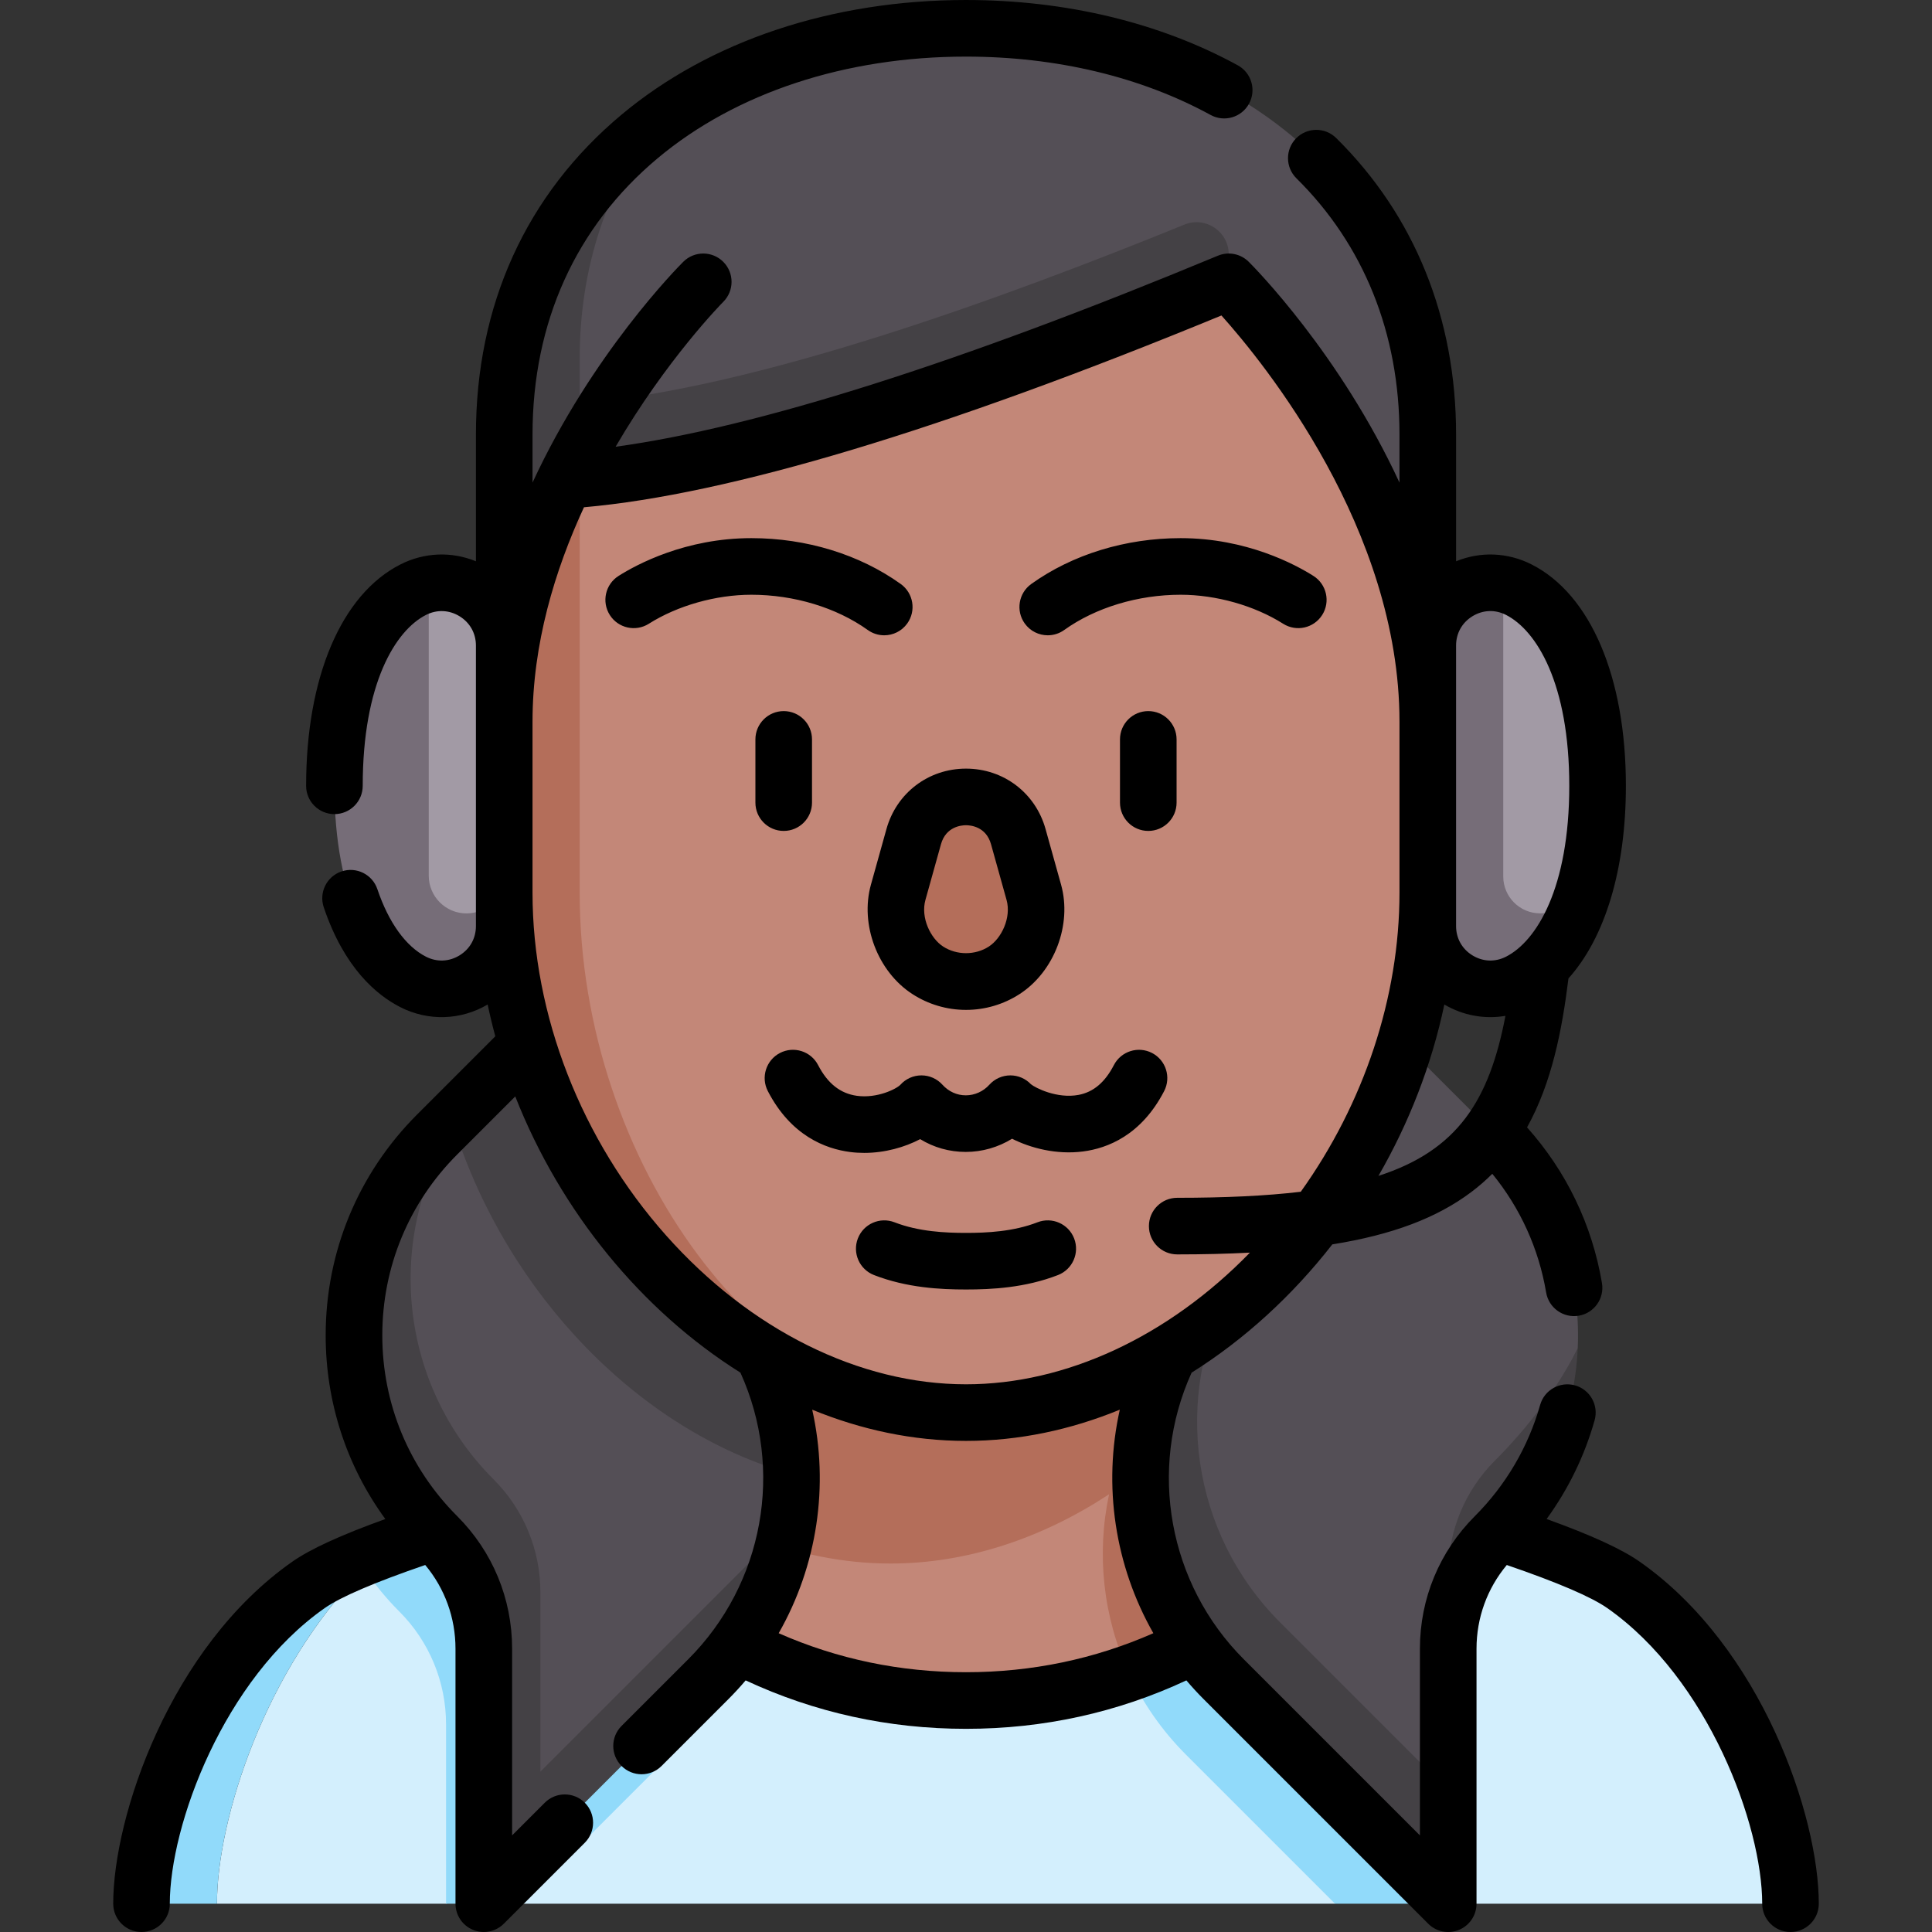 <svg id="Capa_1" enable-background="new 0 0 512.001 512.001" height="512" viewBox="0 0 512.001 512.001" width="512" xmlns="http://www.w3.org/2000/svg"><rect x="0" y="0" width="512.001" height="512.001" fill="#333333" stroke="none"/><g><g><g><path d="m373.791 504.5h100.71c0-21.842-14.396-63.561-44.243-84.481-5.572-3.906-16.614-8.336-29.845-12.827l-303.875 8.572c-26.286 26.432-39.037 66.373-39.037 88.736h60.71l25.376-5.376-5.376 5.376h215.581l9.611-12.393z" fill="#d3effd"/><path d="m299.193 392.123-103.463-.11v44c16.047 8.344 36.143 14.642 60.271 14.642 16.222 0 30.618-2.851 43.192-7.252z" fill="#c38778"/><path d="m363.402 395.737c-6.546-1.909-12.966-3.75-18.964-5.481-25.929-7.482-34.454-19.606-34.454-19.606 0-18.086 0-51.286 0-51.286l-107.969-.163v51.448s-8.525 12.124-34.454 19.606c-5.997 1.73-12.418 3.572-18.964 5.481 2.255 3.278 18.024 25.142 47.131 40.276 3.153-9.3 4.46-19.088 3.876-28.791 11.674 4.598 23.938 7.132 36.395 7.132 20.406 0 40.298-6.781 57.915-18.35-3.373 15.813-1.615 32.5 5.278 47.399 40.049-14.016 61.548-43.795 64.21-47.665z" fill="#b46e5a"/><g fill="#91dafa"><path d="m299.193 443.403c3.619 7.822 8.652 15.152 15.102 21.601l39.496 39.496h20v-47.57c0-11.189 4.445-21.92 12.357-29.833 5.979-5.979 10.72-12.723 14.265-19.906-11.407-3.872-24.439-7.789-37.011-11.455-2.662 3.871-24.161 33.65-64.209 47.667z"/><path d="m195.73 436.013c-29.107-15.134-44.876-36.998-47.131-40.276-27.154 7.918-56.48 17.009-66.856 24.282-29.846 20.92-44.243 62.639-44.243 84.481h20c0-22.363 12.752-62.304 39.037-88.736 2.684 3.998 5.782 7.801 9.315 11.334 7.912 7.912 12.357 18.643 12.357 29.833v47.57h20l39.496-39.496c8.445-8.444 14.435-18.401 18.025-28.992z"/></g></g><path d="m383.791 436.93c0-20 4.445-31.92 12.357-39.833 8.932-8.932 16.531-29.091 21.964-39.728.944-20.413-6.376-41.136-21.964-56.724l-49.968-49.968-20.32 81.094c-14.928 28.406-20.449 74.347 3.435 98.232l54.496 44.496z" fill="#544f56"/><path d="m325.86 341.772 20.32-91.094-9.528-9.528-25.792 115.622c-14.928 28.406-10.449 64.347 13.435 88.232l59.496 59.496v-30l-44.496-44.496c-23.884-23.884-28.363-59.826-13.435-88.232z" fill="#444145"/><path d="m383.791 416.93v20c0-11.189 4.445-21.92 12.357-29.833 13.808-13.808 21.128-31.646 21.964-49.728-5.432 10.638-13.031 20.796-21.964 29.728-7.912 7.913-12.357 18.644-12.357 29.833z" fill="#444145"/><path d="m120.349 298.828c-18.306 29.079-24.819 67.947.504 93.27 7.912 7.912 12.357 18.643 12.357 29.833l10 57.57 65.708-76.548c.61-4.084.885-8.207.822-12.327z" fill="#544f56"/><path d="m202.706 410.004-59.496 59.496v-47.57c0-11.189-4.445-21.92-12.357-29.833-25.323-25.323-28.811-64.191-10.504-93.27 14.153 44.129 49.067 80.429 89.392 91.797-.177-11.655-3.041-23.276-8.599-33.853l-25.792-115.623-59.496 59.496c-29.396 29.396-29.396 77.056 0 106.452 7.912 7.912 12.357 18.643 12.357 29.833v67.57l59.496-59.496c11.847-11.847 18.914-26.662 21.211-42.052-1.902 2.446-3.965 4.806-6.212 7.053z" fill="#444145"/><path d="m378.377 115.162c0-67.054-54.79-107.662-122.376-107.662-31.782 0-60.732 8.982-82.488 25.468-12.572 16.745-26.888 37.703-26.888 62.194v55.905c0 58.244 231.753 44.819 231.753 40.171-.001-13.985-.001-63.02-.001-76.076z" fill="#544f56"/><path d="m313.884 59.52c-48.731 19.831-113.396 43.353-160.26 47.422 0-4.557 0-8.631 0-11.779 0-24.491 7.316-45.449 19.888-62.194-24.51 18.573-39.888 46.671-39.888 82.194v76.085c0 67.178 192.007-57.176 192.007-57.176v-66.648c0-6.06-6.134-10.188-11.747-7.904z" fill="#444145"/><path d="m325.631 74.688c-49.659 20.638-121.267 47.849-172.007 52.254 0 0-10 94.183-10 109.643 0 71.827 59.109 137.77 112.376 137.77 63.674 0 122.376-65.943 122.376-137.77 0-10.362 0-23.65 0-45.347-.004-64.002-52.745-116.55-52.745-116.55z" fill="#c38778"/><path d="m149.797 127.248c-9.036 18.41-16.173 40.432-16.173 63.999v45.337c0 71.827 58.702 137.77 122.376 137.77-53.268 0-102.376-65.943-102.376-137.77 0-18.693 0-67.487 0-109.639-1.286.113-2.569.221-3.827.303z" fill="#b46e5a"/><path d="m256.001 260.131c3.519 0 7.039-.994 10.118-2.982 6.16-3.976 10.048-12.817 7.852-20.688l-4.114-14.748c-3.913-14.026-23.799-14.026-27.712 0l-4.114 14.748c-2.196 7.872 1.693 16.712 7.852 20.688 3.079 1.988 6.598 2.982 10.118 2.982" fill="#b46e5a"/><path d="m113.624 154.806-10 77.259c0 5.523 14.477 20 20 20s10-14.477 10-20v-60.999c0-10.869-10.069-18.377-20-16.26z" fill="#a29aa5"/><path d="m123.624 242.065c-5.523 0-10-4.477-10-10v-77.259c-1.38.294-2.758.771-4.106 1.454-11.042 5.598-20.894 22.365-20.894 51.986s9.852 46.388 20.894 51.986 24.106-2.426 24.106-14.806v-13.362c0 5.524-4.477 10.001-10 10.001z" fill="#766d78"/><path d="m402.482 156.261c-1.348-.683-2.725-1.16-4.106-1.454l-10 77.463c0 5.401 14.378 19.779 19.779 19.779 3.127 0 7.814-11.891 11.207-14.834 2.5-7.757 4.014-17.373 4.014-28.967.001-29.622-9.851-46.389-20.894-51.987z" fill="#a29aa5"/><path d="m398.377 232.269v-77.463c-9.931-2.117-20 5.391-20 16.26v74.361c0 12.38 13.063 20.404 24.106 14.806 6.72-3.407 12.995-10.959 16.881-23.019-3.393 2.943-8.08 4.834-11.207 4.834-5.402.001-9.78-4.378-9.78-9.779z" fill="#766d78"/></g><g><g><path d="m128.209 512c-.966 0-1.94-.187-2.869-.571-2.803-1.16-4.63-3.896-4.63-6.929v-67.569c0-8.203-2.827-15.971-8.022-22.191-13.452 4.615-22.404 8.453-26.64 11.422-26.783 18.772-41.047 57.558-41.047 78.339 0 4.143-3.358 7.5-7.5 7.5s-7.5-3.357-7.5-7.5c0-23.138 15.077-67.939 47.438-90.622 4.787-3.355 12.738-7.013 24.676-11.321-10.267-14.058-15.809-30.944-15.809-48.685 0-22.109 8.61-42.896 24.244-58.53l20.712-20.712c-.755-2.781-1.433-5.594-2.028-8.425-7.116 4.188-15.718 4.463-23.106.718-6.276-3.182-14.898-10.359-20.332-26.487-1.322-3.925.788-8.18 4.713-9.502 3.924-1.326 8.179.786 9.502 4.713 2.976 8.833 7.557 15.189 12.899 17.897 2.885 1.462 6.121 1.329 8.877-.362 2.756-1.693 4.337-4.52 4.337-7.754v-74.361c0-3.234-1.581-6.061-4.337-7.754-2.757-1.692-5.992-1.824-8.877-.362-8.114 4.114-16.786 18.175-16.786 45.297 0 4.143-3.358 7.5-7.5 7.5s-7.5-3.357-7.5-7.5c0-28.803 9.347-50.737 25.003-58.676 6.341-3.215 13.575-3.467 19.997-.828v-33.581c0-34.335 13.323-63.633 38.53-84.729 23.451-19.626 55.891-30.435 91.347-30.435 26.401 0 51.304 5.983 72.019 17.304 3.635 1.986 4.971 6.543 2.985 10.178-1.987 3.636-6.542 4.973-10.178 2.984-18.516-10.118-40.932-15.466-64.826-15.466-31.941 0-60.963 9.566-81.72 26.938-21.691 18.153-33.157 43.474-33.157 73.225v12.729c15.765-34.098 38.496-57.064 39.953-58.517 2.933-2.924 7.682-2.916 10.606.02 2.922 2.934 2.915 7.68-.017 10.604-.312.313-15.046 15.256-28.524 38.392 37.504-5.157 91.085-22.146 159.61-50.627 2.798-1.165 6.024-.528 8.172 1.612 1.457 1.452 24.188 24.419 39.953 58.517v-12.729c0-26.788-9.445-50.273-27.313-67.915-2.948-2.91-2.978-7.658-.068-10.606 2.909-2.946 7.658-2.979 10.606-.067 20.787 20.523 31.775 47.699 31.775 78.589v33.581c6.422-2.639 13.656-2.387 19.997.828 15.657 7.938 25.003 29.873 25.003 58.676 0 22.165-5.535 40.263-15.221 51.044-1.713 13.85-4.446 27.729-10.974 39.467 10.41 11.639 17.243 25.813 19.853 41.271.689 4.085-2.063 7.955-6.147 8.645-4.087.686-7.954-2.063-8.644-6.146-1.965-11.641-6.859-22.394-14.271-31.461-1.731 1.731-3.612 3.369-5.66 4.903-9.013 6.752-20.725 11.238-36.734 13.799-10.604 13.595-23.289 25.208-37.292 33.995-11.619 25.605-6.132 55.995 13.811 75.938l46.693 46.693v-49.463c0-13.272 5.168-25.751 14.554-35.137 8.198-8.197 14.182-18.389 17.305-29.473 1.124-3.986 5.267-6.304 9.253-5.185 3.987 1.123 6.308 5.266 5.185 9.253-2.648 9.397-6.975 18.268-12.718 26.16 11.946 4.312 19.905 7.972 24.694 11.328 32.361 22.683 47.438 67.484 47.438 90.622 0 4.143-3.358 7.5-7.5 7.5s-7.5-3.357-7.5-7.5c0-20.781-14.265-59.566-41.047-78.339-4.237-2.97-13.189-6.807-26.64-11.422-5.194 6.221-8.022 13.988-8.022 22.191v67.567c0 3.033-1.827 5.769-4.63 6.929-2.801 1.163-6.027.521-8.173-1.625l-59.497-59.496c-1.609-1.609-3.139-3.271-4.593-4.987-18.261 8.52-37.878 12.834-58.397 12.834-20.521 0-40.138-4.314-58.397-12.833-1.454 1.714-2.985 3.377-4.594 4.986l-17.691 17.691c-2.929 2.928-7.678 2.928-10.606 0-2.929-2.93-2.929-7.678 0-10.607l17.691-17.691c19.986-19.985 25.442-50.313 13.812-75.938-26.123-16.39-47.645-42.614-59.671-73.201l-15.387 15.388c-12.801 12.801-19.85 29.82-19.85 47.923s7.049 35.122 19.85 47.922c9.385 9.386 14.554 21.864 14.554 35.137v49.463l8.656-8.656c2.929-2.93 7.678-2.929 10.606-.001 2.929 2.93 2.929 7.678 0 10.606l-21.459 21.461c-1.438 1.433-3.357 2.195-5.308 2.195zm78.15-79.178c15.577 6.86 32.239 10.332 49.641 10.332 17.404 0 34.07-3.474 49.65-10.337-10.189-17.887-13.403-39.083-8.888-59.238-13.005 5.336-26.752 8.275-40.763 8.275-14.006 0-27.751-2.938-40.754-8.272 4.53 20.161 1.324 41.345-8.886 59.24zm-65.235-241.575v45.337c0 32.408 12.909 65.517 35.416 90.838 22.275 25.06 51.238 39.433 79.46 39.433 26.471 0 53.594-12.646 75.239-34.893-5.958.314-12.365.468-19.265.468-4.142 0-7.5-3.357-7.5-7.5s3.358-7.5 7.5-7.5c12.668 0 23.487-.503 32.743-1.602 16.754-23.406 26.16-51.58 26.16-79.244v-45.337c0-50.98-35.888-95.041-47.183-107.642-73.681 30.353-130.469 47.437-168.937 50.826-7.75 16.744-13.633 36.233-13.633 56.816zm241.643 74.958c-3.382 16.086-9.4 31.446-17.462 45.414 20.989-6.775 29.375-20.004 33.654-42.406-5.508.938-11.213-.077-16.192-3.008zm3.11-29.621v8.844c0 3.234 1.581 6.061 4.337 7.754 2.757 1.692 5.993 1.825 8.877.362 8.114-4.114 16.786-18.175 16.786-45.297s-8.671-41.183-16.786-45.297c-2.885-1.463-6.121-1.331-8.877.362s-4.337 4.52-4.337 7.754zm-129.876 105.146c-6.763 0-15.646-.436-24.379-3.828-3.861-1.501-5.775-5.847-4.274-9.707 1.5-3.861 5.847-5.773 9.707-4.275 6.41 2.491 13.493 2.811 18.947 2.811s12.537-.319 18.947-2.811c3.863-1.499 8.208.414 9.707 4.275 1.5 3.86-.414 8.206-4.274 9.707-8.735 3.393-17.618 3.828-24.381 3.828zm-26.982-36.2c-1.233 0-2.479-.075-3.727-.236-6.577-.849-15.698-4.338-21.805-16.137-1.904-3.679-.464-8.204 3.214-10.108 3.677-1.905 8.204-.464 10.108 3.214 2.517 4.864 5.877 7.526 10.273 8.138 5.384.749 10.508-1.833 11.547-2.94 1.422-1.576 3.443-2.474 5.566-2.474s4.144.901 5.566 2.477c1.635 1.812 3.831 2.81 6.182 2.81 2.362 0 4.641-1.024 6.252-2.81 1.422-1.575 3.445-2.475 5.567-2.475 2.062 0 4.03.85 5.445 2.343 1.162.96 6.924 3.905 12.645 2.823 3.921-.744 6.976-3.325 9.339-7.892 1.904-3.678 6.43-5.116 10.108-3.214 3.679 1.904 5.118 6.43 3.214 10.108-6.059 11.708-15.028 15.159-21.486 15.992-7.087.916-13.919-.91-18.815-3.373-3.663 2.261-7.91 3.496-12.271 3.496-4.347 0-8.479-1.177-12.081-3.389-4.086 2.144-9.342 3.647-14.841 3.647zm44.249-18.134c.021.022.042.045.063.068-.02-.023-.04-.045-.063-.068zm-17.267-19.764c-5.043 0-9.949-1.446-14.186-4.182-9.227-5.956-13.959-18.426-11.009-29.004l4.115-14.749c2.671-9.572 11.142-16.004 21.08-16.004s18.409 6.432 21.08 16.004l4.115 14.748c2.951 10.579-1.782 23.049-11.009 29.005-4.237 2.736-9.143 4.182-14.186 4.182zm0-48.939c-1.226 0-5.329.363-6.632 5.035l-4.115 14.748c-1.321 4.734 1.362 10.22 4.696 12.372 3.614 2.334 8.486 2.334 12.101 0 3.334-2.152 6.017-7.638 4.696-12.373l-4.115-14.747c-1.303-4.671-5.405-5.035-6.631-5.035zm48.308 1.512c-4.142 0-7.5-3.357-7.5-7.5v-16.757c0-4.143 3.358-7.5 7.5-7.5s7.5 3.357 7.5 7.5v16.757c0 4.143-3.358 7.5-7.5 7.5zm-96.617 0c-4.142 0-7.5-3.357-7.5-7.5v-16.757c0-4.143 3.358-7.5 7.5-7.5s7.5 3.357 7.5 7.5v16.757c0 4.143-3.358 7.5-7.5 7.5zm69.978-51.845c-2.337 0-4.64-1.09-6.104-3.135-2.411-3.368-1.636-8.053 1.732-10.464 10.942-7.834 24.999-12.148 39.582-12.148 17.482 0 30.435 7.001 35.192 10.011 3.5 2.214 4.543 6.848 2.329 10.348-2.215 3.5-6.848 4.541-10.348 2.328-7.608-4.813-17.766-7.687-27.173-7.687-11.311 0-22.556 3.406-30.85 9.344-1.323.947-2.849 1.403-4.36 1.403zm-43.339 0c-1.512 0-3.037-.456-4.36-1.403-8.294-5.938-19.539-9.344-30.85-9.344-9.407 0-19.565 2.874-27.173 7.687-3.499 2.215-8.133 1.172-10.348-2.328-2.214-3.5-1.172-8.134 2.329-10.348 4.758-3.01 17.71-10.011 35.192-10.011 14.583 0 28.64 4.314 39.582 12.148 3.368 2.411 4.143 7.096 1.732 10.464-1.464 2.046-3.767 3.135-6.104 3.135z"/></g></g></g></svg>